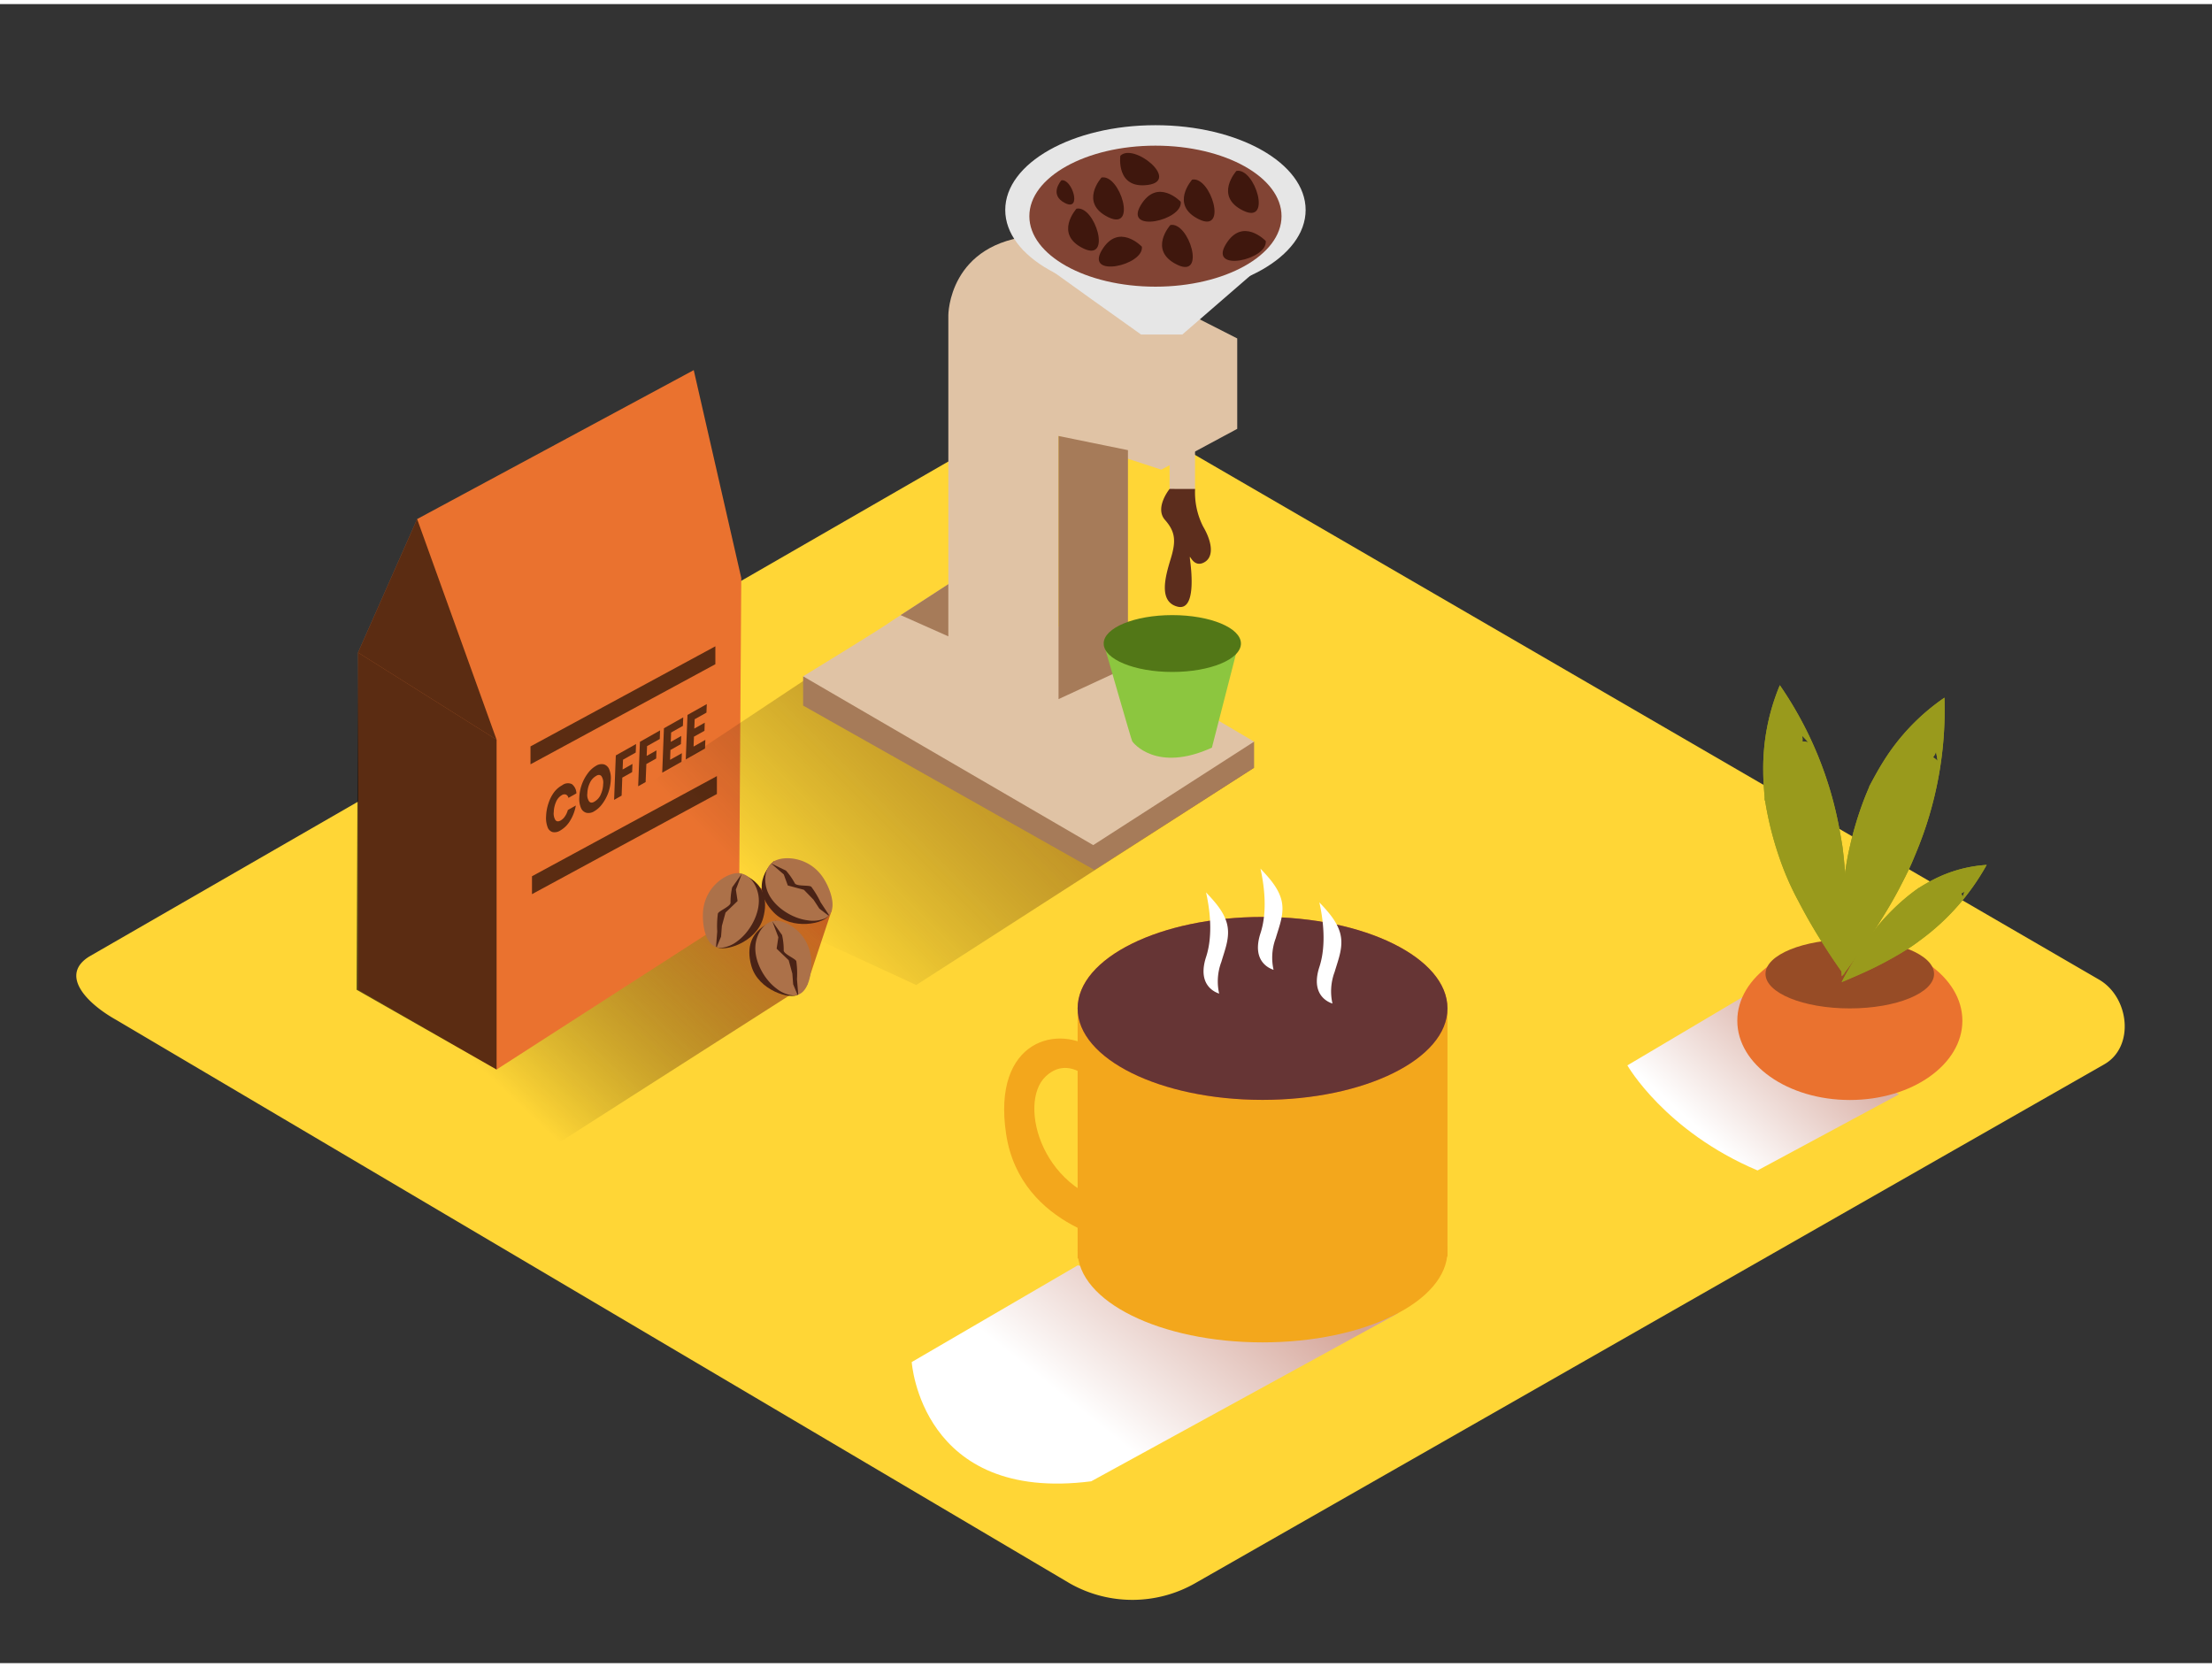 <svg xmlns="http://www.w3.org/2000/svg" xmlns:xlink="http://www.w3.org/1999/xlink" viewBox="0 0 400 300" width="406" height="306" class="illustration styles_illustrationTablet__1DWOa"><rect x="0" y="0" width="400" height="300" fill="#333333" stroke="none"/><defs><linearGradient id="linear-gradient" x1="84.78" y1="190.52" x2="138.59" y2="133.4" gradientUnits="userSpaceOnUse"><stop offset="0" stop-opacity="0"></stop><stop offset="1" stop-color="#f15a24"></stop></linearGradient><linearGradient id="linear-gradient-2" x1="223.97" y1="222.18" x2="197.16" y2="255.68" gradientUnits="userSpaceOnUse"><stop offset="0" stop-color="#d4a397"></stop><stop offset="1" stop-color="#fff"></stop></linearGradient><linearGradient id="linear-gradient-3" x1="331.11" y1="181.06" x2="309.1" y2="205.19" xlink:href="#linear-gradient-2"></linearGradient><linearGradient id="linear-gradient-4" x1="143.4" y1="166.08" x2="232.13" y2="77.35" xlink:href="#linear-gradient"></linearGradient></defs><title>PP</title><g style="isolation: isolate;"><g id="Layer_2" data-name="Layer 2"><path d="M193.54,285.63,21,183.68c-5.49-3.08-10.2-8.15-4.85-11.46L189.32,72.44c2.6-1.61,6.54-2.66,9.18-1.13L379.57,176.4c5.49,3.19,6.48,12.1,1,15.29L216.28,285.46A22.94,22.94,0,0,1,193.54,285.63Z" fill="#ffd636"></path><polyline points="86.33 158.92 37.52 189.06 85.95 215.56 145.96 177.21 150.44 163.77 126.77 156.57" fill="url(#linear-gradient)"></polyline><polyline points="89.8 192.66 133.64 164.43 134.05 103.8 125.45 66.19 75.43 93.12 64.75 117.26 64.75 178.24 88.85 192.12" fill="#ea722f"></polyline><polygon points="64.75 117.26 89.8 133.02 89.8 192.66 64.48 178.24 64.75 117.26" opacity="0.61"></polygon><polygon points="89.8 133.02 75.43 93.12 64.75 117.26 89.8 133.02" opacity="0.61"></polygon><g opacity="0.61"><path d="M101.67,141.25a1.69,1.69,0,0,1,1.74-.2,2.15,2.15,0,0,1,.82,1.68l-1.44.81a.83.83,0,0,0-.45-.6.86.86,0,0,0-.77.12,2.5,2.5,0,0,0-1,1.16,4.92,4.92,0,0,0-.43,1.87,2.27,2.27,0,0,0,.3,1.47c.23.27.54.29.94.07a2.34,2.34,0,0,0,.79-.76,3.84,3.84,0,0,0,.52-1.14l1.44-.81a7.74,7.74,0,0,1-1,2.69,5,5,0,0,1-1.8,1.82,1.88,1.88,0,0,1-1.42.29,1.4,1.4,0,0,1-.9-.92,4.67,4.67,0,0,1-.26-1.93,8.24,8.24,0,0,1,.42-2.32,7,7,0,0,1,1-2A4.59,4.59,0,0,1,101.67,141.25Z"></path><path d="M110.16,138.37a4.16,4.16,0,0,1,.29,1.91,8,8,0,0,1-.46,2.35,7.79,7.79,0,0,1-1.08,2,4.8,4.8,0,0,1-1.45,1.33,1.91,1.91,0,0,1-1.41.28,1.49,1.49,0,0,1-1-.9,4.17,4.17,0,0,1-.29-1.92,7.62,7.62,0,0,1,.46-2.33,7.79,7.79,0,0,1,1.08-2,4.8,4.8,0,0,1,1.45-1.33,1.9,1.9,0,0,1,1.42-.29A1.49,1.49,0,0,1,110.16,138.37Zm-1.55,4.6a4.64,4.64,0,0,0,.46-1.91,2.08,2.08,0,0,0-.32-1.46c-.25-.27-.59-.28-1,0a2.73,2.73,0,0,0-1.08,1.22,4.69,4.69,0,0,0-.46,1.91,2.09,2.09,0,0,0,.33,1.46c.24.27.59.27,1,0a2.75,2.75,0,0,0,1.08-1.22"></path><polygon points="115.02 133.8 114.96 135.34 112.66 136.64 112.59 138.41 114.37 137.4 114.31 138.88 112.53 139.88 112.41 143.13 111.05 143.9 111.36 135.86 115.02 133.8"></polygon><polygon points="119.36 131.34 119.31 132.89 117.01 134.18 116.94 135.95 118.71 134.95 118.66 136.42 116.88 137.42 116.75 140.68 115.4 141.44 115.72 133.4 119.36 131.34"></polygon><polygon points="123.55 128.98 123.49 130.52 121.36 131.72 121.3 133.41 123.19 132.34 123.13 133.81 121.24 134.88 121.17 136.66 123.3 135.46 123.24 137.01 119.75 138.99 120.06 130.95 123.55 128.98"></polygon><polygon points="127.81 126.58 127.75 128.12 125.62 129.32 125.55 131.01 127.44 129.94 127.39 131.41 125.49 132.47 125.42 134.26 127.55 133.05 127.49 134.61 124.01 136.58 124.32 128.54 127.81 126.58"></polygon></g><g opacity="0.61"><path d="M100.46,133.11h0q2.9-1.53,5.7-3.1Z"></path><polygon points="95.93 134.23 95.93 137.47 129.36 119.37 129.36 116.13 95.93 134.23"></polygon></g><g opacity="0.61"><path d="M100.73,156.58h0q2.9-1.53,5.7-3.1Z"></path><polygon points="96.2 157.71 96.2 160.95 129.64 142.84 129.64 139.6 96.2 157.71"></polygon></g><path d="M194.87,228.08l-30,17.48s1.67,25.51,32.46,21.56l55.48-30.38" fill="url(#linear-gradient-2)" style="mix-blend-mode: multiply;"></path><ellipse cx="228.31" cy="225.46" rx="33.44" ry="16.54" fill="#f3a71c"></ellipse><path d="M261.75,181.42v45s-24.9,23-66.88.37V181.42" fill="#f3a71c"></path><path d="M199.87,197.48s-5.54-8.48-10.76-3.59-.65,21.84,14.67,23.47v6.85s-19.23-2.61-21.84-19.88,9.78-19.94,16-15.18" fill="#f3a71c"></path><ellipse cx="228.31" cy="181.61" rx="33.44" ry="16.54" fill="#ea722f"></ellipse><ellipse cx="228.31" cy="181.61" rx="33.44" ry="16.54" fill="#663535"></ellipse><path d="M316.21,178.91l-21.93,13s6.8,11.92,23.54,19l25.55-13.74" fill="url(#linear-gradient-3)" style="mix-blend-mode: multiply;"></path><ellipse cx="334.51" cy="183.84" rx="20.35" ry="14.33" fill="#ea722f"></ellipse><ellipse cx="334.5" cy="175.37" rx="15.24" ry="6.24" fill="#974c26"></ellipse><path d="M333.93,165c0-2.82-.1-5.63-.32-8.44q-.09-1.09-.2-2.18c0-.12-.12-1-.16-1.44s-.23-1.5-.22-1.46q-.14-.86-.3-1.71a67.18,67.18,0,0,0-10.88-26.6,38.9,38.9,0,0,0-3,15.58c0,1.55.12,3.08.25,4.62,0,.41,0,.59.05.65s0-.09.07.26c.13.76.26,1.51.42,2.27A61.49,61.49,0,0,0,322,155a51.35,51.35,0,0,0,3.29,7.36c1.38,2.66,2.89,5.25,4.5,7.77,1.26,2,2.46,3.75,3.66,5.42C333.76,172,333.93,168.49,333.93,165Zm-8-31.63a2.53,2.53,0,0,0-.07-1.09h0q.59.6,1.14,1.22A3.49,3.49,0,0,0,325.93,133.33Z" fill="#999a1c"></path><path d="M339.18,167.14c1.52-2.37,3-4.79,4.29-7.27q.52-1,1-1.94l.64-1.3.61-1.35q.34-.8.67-1.6a67.18,67.18,0,0,0,5.23-28.26,38.9,38.9,0,0,0-11,11.47c-.83,1.31-1.57,2.66-2.29,4l-.31.58s.06-.07-.08.26c-.3.71-.6,1.42-.87,2.13a61.49,61.49,0,0,0-2.54,8.41,51.35,51.35,0,0,0-1.21,8c-.28,3-.4,6-.41,9,0,2.34,0,4.48.15,6.54C335.23,173,337.27,170.1,339.18,167.14Zm10.37-30.94a2.53,2.53,0,0,0,.53-1h0q.17.82.3,1.65A3.49,3.49,0,0,0,349.55,136.2Z" fill="#999a1c"></path><path d="M339.07,174.16q2.38-1.18,4.66-2.54l1.17-.72.76-.49.76-.53.88-.65a42.25,42.25,0,0,0,11.95-13.57,24.47,24.47,0,0,0-9.62,2.65c-.87.44-1.7.93-2.53,1.44l-.35.21s.05,0-.13.11c-.39.28-.78.57-1.16.87a38.67,38.67,0,0,0-4.08,3.72,32.29,32.29,0,0,0-3.23,3.91c-1.11,1.52-2.15,3.1-3.12,4.71-.76,1.26-1.42,2.43-2,3.58C335.05,176,337.08,175.14,339.07,174.16Zm15.58-13.35a1.59,1.59,0,0,0,.6-.35h0q-.17.5-.37,1A2.19,2.19,0,0,0,354.65,160.8Z" fill="#999a1c"></path><path d="M333.93,165c0-2.82-.1-5.63-.32-8.44q-.09-1.09-.2-2.18c0-.12-.12-1-.16-1.44s-.23-1.5-.22-1.46q-.14-.86-.3-1.71a67.18,67.18,0,0,0-10.88-26.6,38.9,38.9,0,0,0-3,15.58c0,1.55.12,3.08.25,4.62,0,.41,0,.59.05.65s0-.09.07.26c.13.76.26,1.51.42,2.27A61.49,61.49,0,0,0,322,155a51.35,51.35,0,0,0,3.29,7.36c1.38,2.66,2.89,5.25,4.5,7.77,1.26,2,2.46,3.75,3.66,5.42C333.76,172,333.93,168.49,333.93,165Zm-8-31.63a2.53,2.53,0,0,0-.07-1.09h0q.59.6,1.14,1.22A3.49,3.49,0,0,0,325.93,133.33Z" fill="#999a1c"></path><path d="M339.18,167.14c1.52-2.37,3-4.79,4.29-7.27q.52-1,1-1.94l.64-1.3.61-1.35q.34-.8.67-1.6a67.18,67.18,0,0,0,5.23-28.26,38.9,38.9,0,0,0-11,11.47c-.83,1.31-1.57,2.66-2.29,4l-.31.58s.06-.07-.08.26c-.3.71-.6,1.42-.87,2.13a61.49,61.49,0,0,0-2.54,8.41,51.35,51.35,0,0,0-1.21,8c-.28,3-.4,6-.41,9,0,2.34,0,4.48.15,6.54C335.23,173,337.27,170.1,339.18,167.14Zm10.37-30.94a2.53,2.53,0,0,0,.53-1h0q.17.82.3,1.65A3.49,3.49,0,0,0,349.55,136.2Z" fill="#999a1c"></path><path d="M339.07,174.16q2.38-1.18,4.66-2.54l1.17-.72.76-.49.76-.53.88-.65a42.25,42.25,0,0,0,11.95-13.57,24.47,24.47,0,0,0-9.62,2.65c-.87.44-1.7.93-2.53,1.44l-.35.21s.05,0-.13.11c-.39.28-.78.57-1.16.87a38.67,38.67,0,0,0-4.08,3.72,32.29,32.29,0,0,0-3.23,3.91c-1.11,1.52-2.15,3.1-3.12,4.71-.76,1.26-1.42,2.43-2,3.58C335.05,176,337.08,175.14,339.07,174.16Zm15.58-13.35a1.59,1.59,0,0,0,.6-.35h0q-.17.5-.37,1A2.19,2.19,0,0,0,354.65,160.8Z" fill="#999a1c"></path><polyline points="150.55 118.88 104.81 149.26 165.68 177.38 226.78 138.09" fill="url(#linear-gradient-4)"></polyline><polyline points="145.23 121.56 145.23 126.85 197.9 156.57 226.78 138.09 226.78 133.36" fill="#a67b59"></polyline><path d="M182.16,107.1l44.62,26.27-29.09,18.71-52.46-30.52s14.95-9.14,16-10l12.91-8.37" fill="#e0c3a5"></path><path d="M171.49,114.33V56.25s0-13.2,15.74-14.37l36.5,18.58V76.81L210,84.19,191.42,78.1v47.58Z" fill="#e0c3a5"></path><ellipse cx="208.94" cy="37.23" rx="27.16" ry="15.33" fill="#e6e6e6"></ellipse><path d="M235.15,41.26,213.8,59.75h-7.46S189.78,48,184.85,44.3" fill="#e6e6e6"></path><ellipse cx="208.94" cy="38.35" rx="22.8" ry="12.75" fill="#824434"></ellipse><polygon points="203.97 80.66 203.97 119.87 191.42 125.68 191.42 78.1 203.97 80.66" fill="#a67b59"></polygon><path d="M211.5,79.13v8.54s1.58,1.71,4.6,0V79.13Z" fill="#e0c3a5"></path><path d="M199.58,115.63s5,17.42,5.16,17.68,4.38,5.72,14.41,1.15l4.58-17.82" fill="#8cc63f"></path><ellipse cx="211.99" cy="115.63" rx="12.41" ry="5.14" fill="#527717"></ellipse><path d="M150.42,162.3h0L139.93,155s-4.93,4.21,0,9.27c3.26,3.34,9.3,2,10,.44C150,163.85,150.29,163.17,150.42,162.3Z" fill="#4a2316"></path><path d="M150.44,163.77c.47-1.79-.66-4.35-1.48-5.63-2.53-4-7.22-4.21-9-3.13s-1.93,3.73-1.08,5.66c1.15,2.63,4.36,4.65,7.11,5a5.73,5.73,0,0,0,3.13-.31A2.36,2.36,0,0,0,150.44,163.77Z" fill="#ac7149"></path><path d="M149.81,164.83l.09-.12-1.52-2.31a16.62,16.62,0,0,0-1.68-2.8c-.45-.34-2.74,0-3-.67a12,12,0,0,0-1.57-2.24l-2.72-1.31,2.32,2,.73,2,2.91.78,1.74,1.79,1.06,1.62Z" fill="#4a2316"></path><path d="M127.86,168.59h0l5.68-11.44s6.35,1.32,4.46,8.12c-1.25,4.5-7.19,6.22-8.52,5.18C129,169.75,128.38,169.29,127.86,168.59Z" fill="#4a2316"></path><path d="M128.54,169.89c-1.28-1.34-1.51-4.13-1.42-5.65.3-4.7,4.3-7.17,6.41-7.09s3.48,2.34,3.67,4.44c.26,2.86-1.58,6.17-3.81,7.82a5.73,5.73,0,0,1-2.9,1.24A2.36,2.36,0,0,1,128.54,169.89Z" fill="#ac7149"></path><path d="M129.61,170.51l-.13-.06.22-2.75a16.62,16.62,0,0,1,.12-3.26c.23-.51,2.41-1.32,2.28-2a12,12,0,0,1,.3-2.72l1.75-2.46-1.08,2.86.31,2.07-2.18,2.09-.66,2.41-.15,1.94Z" fill="#4a2316"></path><path d="M146,177.21h0l-5.68-11.44s-6.35,1.32-4.46,8.12c1.25,4.5,7.19,6.22,8.52,5.18C144.86,178.37,145.43,177.91,146,177.21Z" fill="#4a2316"></path><path d="M145.27,178.5c1.28-1.34,1.51-4.13,1.42-5.65-.3-4.7-4.3-7.17-6.41-7.09s-3.48,2.34-3.67,4.44c-.26,2.86,1.58,6.17,3.81,7.82a5.73,5.73,0,0,0,2.9,1.24A2.36,2.36,0,0,0,145.27,178.5Z" fill="#ac7149"></path><path d="M144.21,179.13l.13-.06-.22-2.75a16.62,16.62,0,0,0-.12-3.26c-.23-.51-2.41-1.32-2.28-2a12,12,0,0,0-.3-2.72l-1.75-2.46,1.08,2.86-.31,2.07,2.18,2.09.66,2.41.15,1.94Z" fill="#4a2316"></path><path d="M211.5,87.67s-2.77,3.41-.83,5.61,2,3.9,1,7.14-2.15,7.62,1.22,8.53,2.59-6.22,2.33-8.29.26,1.29,2.33.39,1.68-3.76,0-6.6a13.64,13.64,0,0,1-1.44-6.77" fill="#5c2d1d"></path><polygon points="171.49 114.33 162.86 110.49 171.49 104.89 171.49 114.33" fill="#a67b59"></polygon><path d="M220.86,173.2c.69-2.36,1.69-4.66.95-7.15-.63-2.11-2.21-3.81-3.72-5.42.57,2.52,1.38,7.52,0,11.7-1.56,4.83,1.32,6.26,2.37,6.6A10,10,0,0,1,220.86,173.2Z" fill="#fff"></path><path d="M230.7,168.9c.69-2.36,1.69-4.66.95-7.15-.63-2.11-2.21-3.81-3.72-5.42.57,2.52,1.38,7.52,0,11.7-1.56,4.83,1.32,6.26,2.37,6.6A10,10,0,0,1,230.7,168.9Z" fill="#fff"></path><path d="M241.35,175c.69-2.36,1.69-4.66.95-7.15-.63-2.11-2.21-3.81-3.72-5.42.57,2.52,1.38,7.52,0,11.7-1.56,4.83,1.32,6.26,2.37,6.6A10,10,0,0,1,241.35,175Z" fill="#fff"></path><path d="M228.89,42.84s-4.22-4.45-7.25.64S229.27,46.22,228.89,42.84Z" fill="#3f170d"></path><path d="M206.49,43.87s-4.22-4.45-7.25.64S206.87,47.25,206.49,43.87Z" fill="#3f170d"></path><path d="M194.66,37s-4.1,4.56,1.21,7.17S198,36.31,194.66,37Z" fill="#3f170d"></path><path d="M211.64,39.95s-4.1,4.56,1.21,7.17S215,39.3,211.64,39.95Z" fill="#3f170d"></path><path d="M202.59,27.43s-.84,6.07,5,5.27S205,25,202.59,27.43Z" fill="#3f170d"></path><path d="M215.58,31.74s-4.1,4.56,1.21,7.17S218.92,31.09,215.58,31.74Z" fill="#3f170d"></path><path d="M199.19,31.36s-4.1,4.56,1.21,7.17S202.53,30.71,199.19,31.36Z" fill="#3f170d"></path><path d="M213.52,35.75s-4.22-4.45-7.25.64S213.9,39.13,213.52,35.75Z" fill="#3f170d"></path><path d="M223.58,30.17s-4.1,4.56,1.21,7.17S226.92,29.52,223.58,30.17Z" fill="#3f170d"></path><path d="M191.93,31.87s-2.36,2.62.7,4.13S193.86,31.5,191.93,31.87Z" fill="#3f170d"></path></g></g></svg>